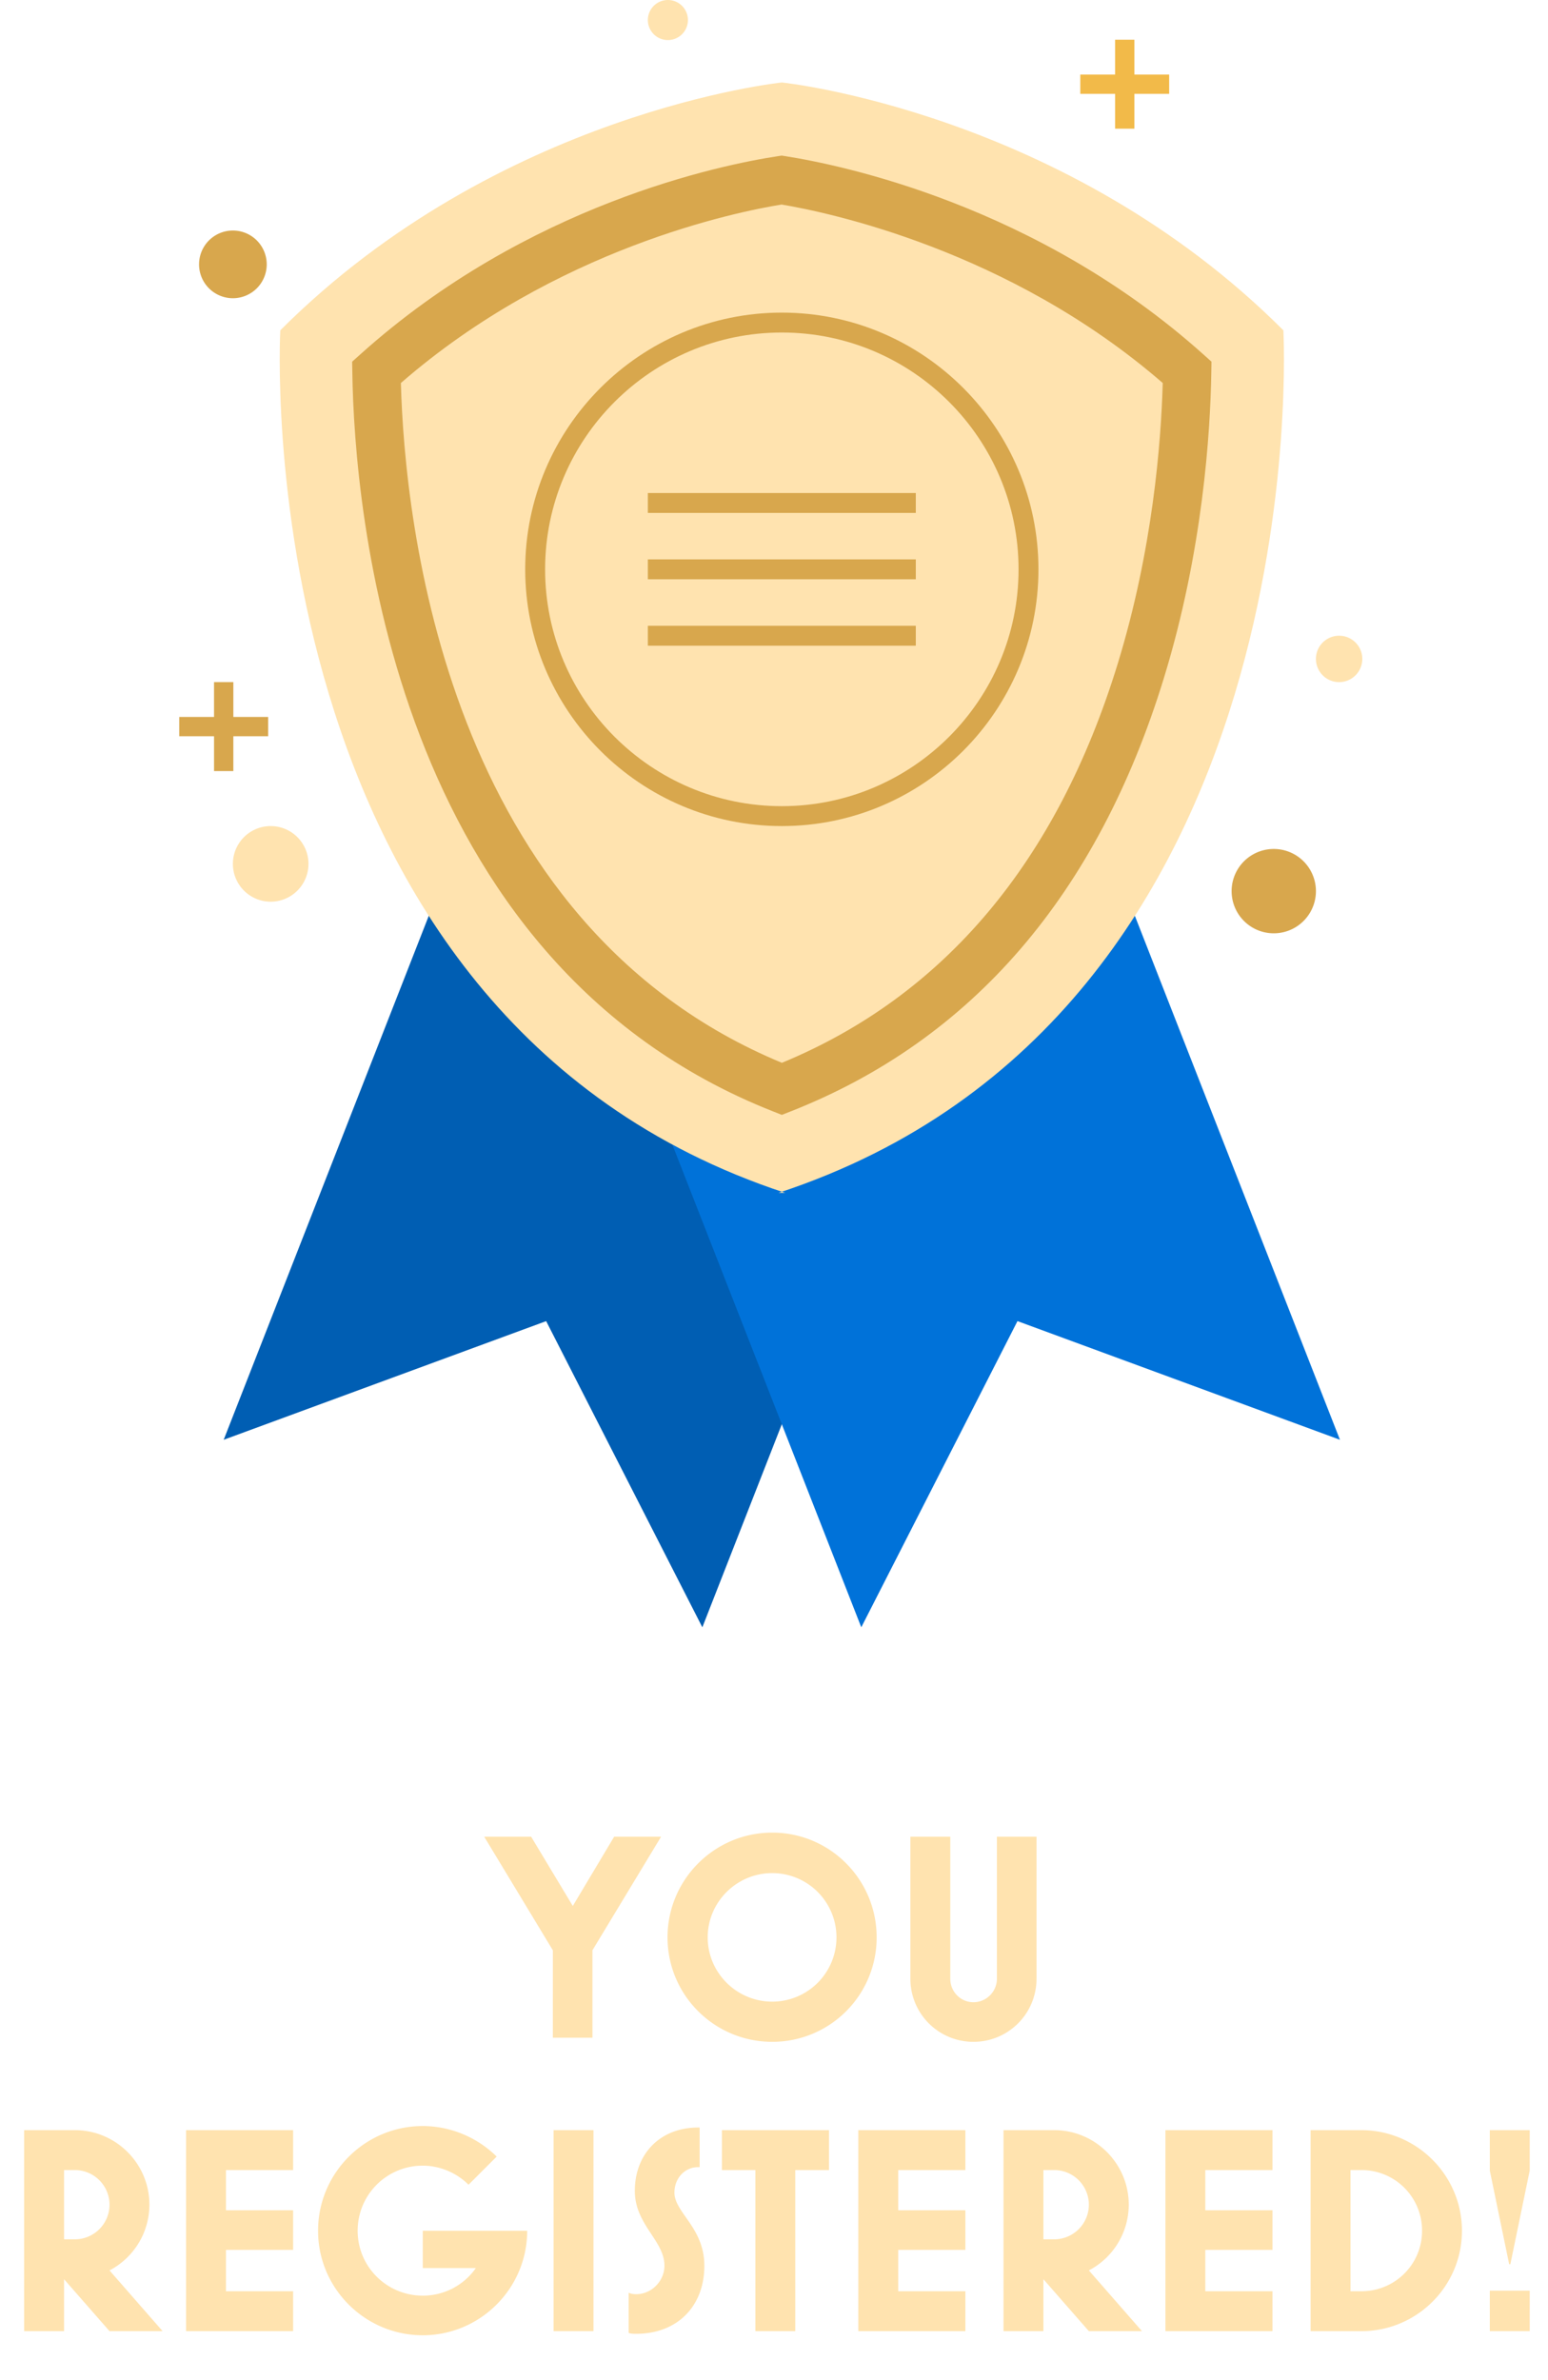 <svg width="190" height="292" viewBox="0 0 190 292" xmlns="http://www.w3.org/2000/svg"><title>You registered!</title><g fill="none" fill-rule="evenodd"><path fill="#005EB3" d="M27.455 176.64l39.58-14.557 19.17 37.562 49.652-126.799-58.75-23.005z"/><path fill="#0072D9" d="M56.061 72.846l49.652 126.799 19.17-37.563 39.58 14.558-49.652-126.8z"/><path d="M96.368 146.346C29.702 124.436 34.404 40.524 34.404 40.524c26.83-26.83 61.558-30.405 61.558-30.405s34.728 3.576 61.557 30.405c0 0 4.701 83.913-61.964 105.822h.813z" fill="#FFE3AF"/><path d="M49.204 46.989c.462 16.97 5.465 66.289 46.763 83.403 19.91-8.213 33.775-24.683 41.224-48.972 4.29-13.982 5.318-27.107 5.522-34.431C123.792 30.584 101.376 26 95.93 25.094c-5.415.873-27.69 5.342-46.725 21.895zm46.758 89.79l-1.087-.428c-46.91-18.511-51.38-74.048-51.63-90.628l-.022-1.35 1.005-.902c20.56-18.465 44.436-23.279 51.263-24.313l.452-.069.451.07c6.871 1.077 30.874 6.013 51.293 24.308l1.009.903-.022 1.353c-.117 7.287-1.027 21.84-5.811 37.436-8.14 26.544-23.554 44.44-45.813 53.192l-1.088.428z" fill="#D8A74D"/><path d="M95.961 40.795c-16.021 0-29.055 13.034-29.055 29.055S79.94 98.905 95.961 98.905c16.022 0 29.056-13.034 29.056-29.055S111.983 40.795 95.96 40.795m0 60.552c-17.368 0-31.497-14.13-31.497-31.497 0-17.367 14.13-31.497 31.497-31.497 17.367 0 31.498 14.13 31.498 31.497 0 17.367-14.13 31.497-31.498 31.497" fill="#D8A74D"/><path fill="#D8A74D" d="M79.518 62.927h32.887v-2.442H79.518zm0 8.143h32.887v-2.44H79.518zm0 8.145h32.887v-2.442H79.518zM32.737 32.37a4.153 4.153 0 1 1-8.305 0 4.153 4.153 0 0 1 8.305 0"/><path fill="#F2BA49" d="M143.505 9.147h-4.272V4.874h-2.368v4.273h-4.271v2.367h4.271v4.273h2.368v-4.273h4.272z"/><path d="M37.861 105.986a4.638 4.638 0 1 1-9.276 0 4.638 4.638 0 0 1 9.276 0" fill="#FFE3AF"/><path fill="#D8A74D" d="M32.911 87.96H28.64v-4.273h-2.37v4.273H22v2.367h4.271v4.272h2.368v-4.272h4.272z"/><path d="M167.208 80.84a2.846 2.846 0 1 1-5.692 0 2.846 2.846 0 0 1 5.692 0" fill="#FFE3AF"/><path d="M161.515 109.33a5.173 5.173 0 1 1-10.348 0 5.173 5.173 0 0 1 10.348 0" fill="#D8A74D"/><path d="M84.435 2.458a2.458 2.458 0 1 1-4.917.001 2.458 2.458 0 0 1 4.917 0" fill="#FFE3AF"/><path d="M72.716 250v-10.728l8.424-13.932h-5.76l-5.076 8.496-5.112-8.496h-5.76l8.424 13.932V250h4.86zm22.068.504a12.798 12.798 0 0 0 12.816-12.816c0-7.092-5.724-12.852-12.816-12.852-7.092 0-12.852 5.76-12.852 12.852 0 7.092 5.76 12.816 12.852 12.816zm0-4.932c-4.356 0-7.92-3.528-7.92-7.884s3.564-7.884 7.92-7.884a7.882 7.882 0 0 1 7.884 7.884 7.882 7.882 0 0 1-7.884 7.884zm24.696 4.932a7.728 7.728 0 0 0 7.74-7.74V225.34h-4.86v17.424a2.888 2.888 0 0 1-2.88 2.88c-1.584 0-2.844-1.296-2.844-2.88V225.34h-4.896v17.424a7.728 7.728 0 0 0 7.74 7.74zM7.862 286v-6.372l5.58 6.372h6.516l-6.516-7.452a9.117 9.117 0 0 0 4.896-8.064c0-5.04-4.104-9.144-9.144-9.144H2.966V286h4.896zm1.332-11.268H7.862v-8.496h1.332a4.256 4.256 0 0 1 4.248 4.248 4.256 4.256 0 0 1-4.248 4.248zM35.978 286v-4.896h-8.244v-5.076h8.244v-4.86h-8.244v-4.932h8.244v-4.896h-13.14V286h13.14zm15.912.504c7.056 0 12.816-5.76 12.816-12.816H51.89v4.572h6.516a7.93 7.93 0 0 1-6.516 3.384c-4.428 0-7.992-3.564-7.992-7.956a7.974 7.974 0 0 1 7.992-7.992c2.088 0 4.14.864 5.616 2.34l3.456-3.456c-2.412-2.376-5.688-3.744-9.072-3.744-7.092 0-12.852 5.76-12.852 12.852 0 7.056 5.76 12.816 12.852 12.816zM72.842 286v-24.66h-4.896V286h4.896zm5.256.324c5.004 0 8.352-3.348 8.352-8.352 0-2.7-1.224-4.464-2.268-5.94-.756-1.08-1.404-2.016-1.404-3.024 0-1.764 1.26-3.132 2.916-3.132h.18v-4.86h-.18c-4.68 0-7.776 3.24-7.776 7.776 0 2.115.937 3.647 1.862 5.058l.154.234c.828 1.26 1.62 2.448 1.62 3.888 0 1.872-1.584 3.492-3.456 3.492-.324 0-.648-.036-.936-.18v4.932c.288.108.612.108.936.108zM97.61 286v-19.764h4.14v-4.896H88.61v4.896h4.104V286h4.896zm20.88 0v-4.896h-8.244v-5.076h8.244v-4.86h-8.244v-4.932h8.244v-4.896h-13.14V286h13.14zm9.576 0v-6.372l5.58 6.372h6.516l-6.516-7.452a9.117 9.117 0 0 0 4.896-8.064c0-5.04-4.104-9.144-9.144-9.144h-6.228V286h4.896zm1.332-11.268h-1.332v-8.496h1.332a4.256 4.256 0 0 1 4.248 4.248 4.256 4.256 0 0 1-4.248 4.248zM156.182 286v-4.896h-8.244v-5.076h8.244v-4.86h-8.244v-4.932h8.244v-4.896h-13.14V286h13.14zm10.908 0c6.804 0 12.348-5.508 12.348-12.312 0-6.804-5.544-12.348-12.348-12.348h-6.228V286h6.228zm0-4.896h-1.332v-14.868h1.332a7.421 7.421 0 0 1 7.452 7.452c0 4.104-3.312 7.416-7.452 7.416zm18.288-3.312l2.376-11.484v-4.968h-4.896v4.968l2.376 11.484h.144zm2.376 8.208v-4.968h-4.896V286h4.896z" fill="#FFE3AF" fill-rule="nonzero"/></g></svg>